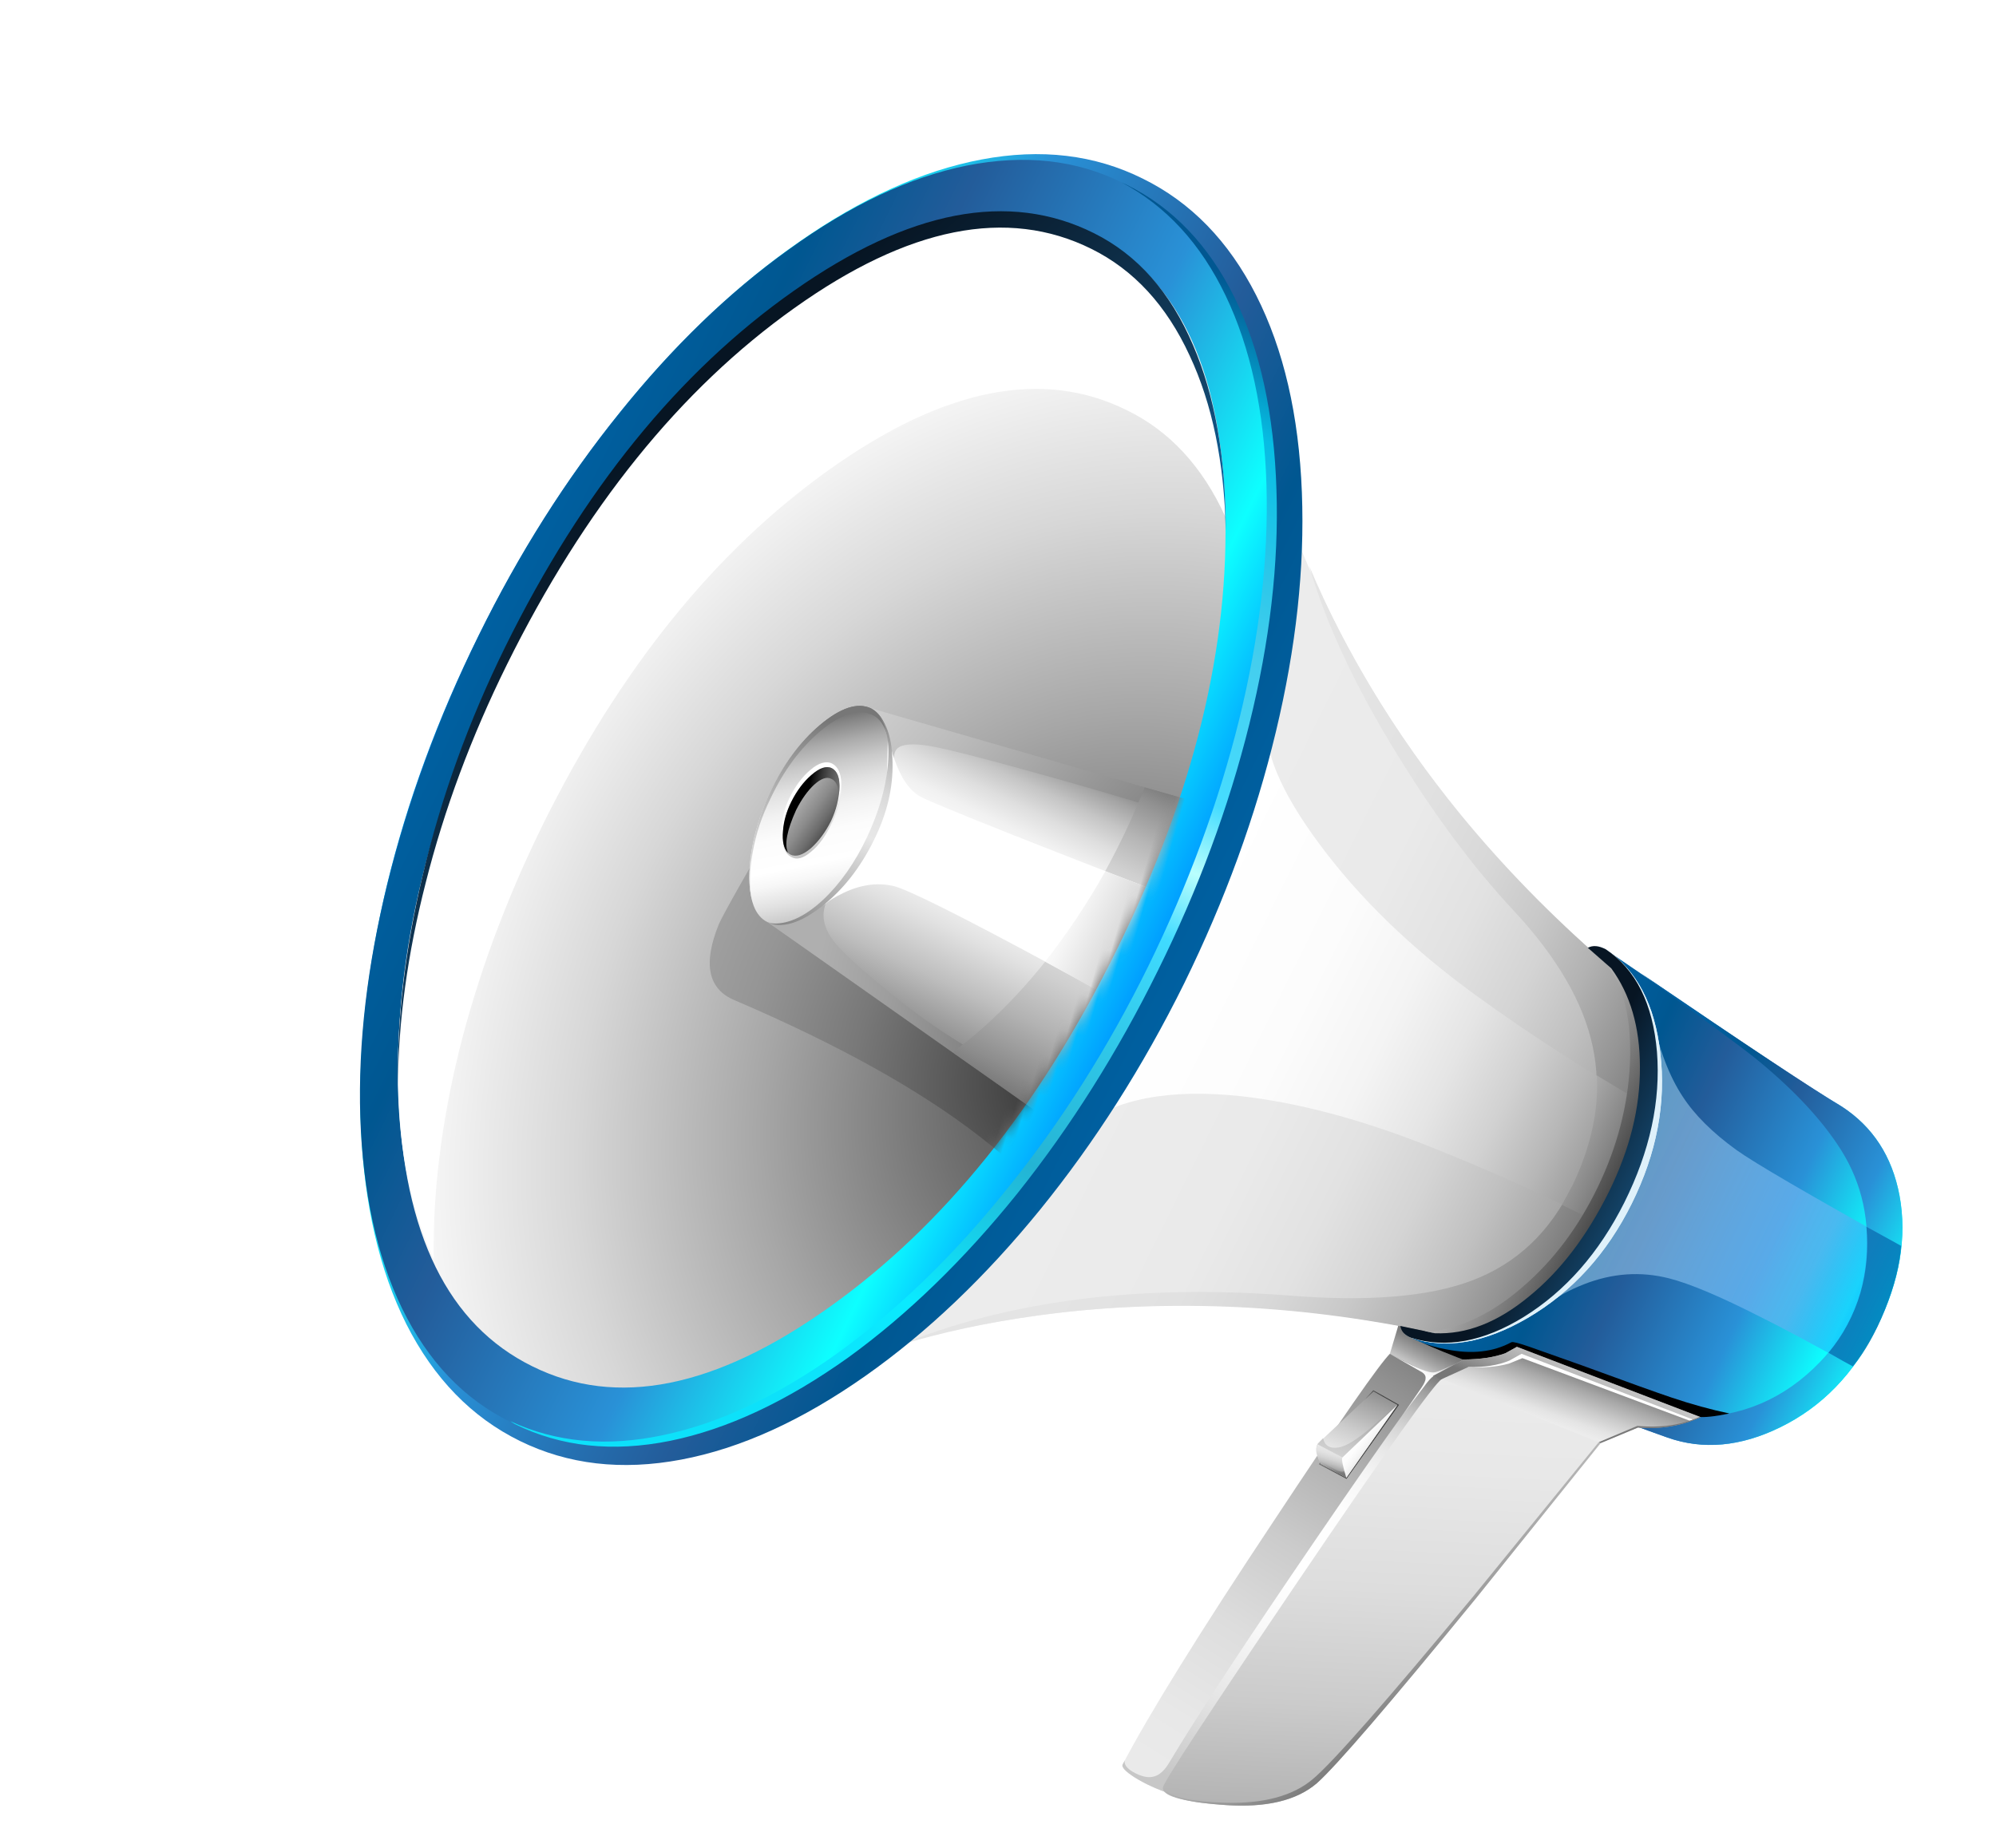 
<svg xmlns="http://www.w3.org/2000/svg" version="1.1" xmlns:xlink="http://www.w3.org/1999/xlink" preserveAspectRatio="none" x="0px" y="0px" width="257px" height="238px" viewBox="0 0 257 238">
<defs>
<linearGradient id="Gradient_1" gradientUnits="userSpaceOnUse" x1="55.075" y1="125.3" x2="71.125" y2="180.4" spreadMethod="pad">
<stop  offset="0%" stop-color="#777777"/>

<stop  offset="10.588%" stop-color="#909090"/>

<stop  offset="27.059%" stop-color="#B1B1B1"/>

<stop  offset="43.922%" stop-color="#CBCBCB"/>

<stop  offset="61.569%" stop-color="#DDDDDD"/>

<stop  offset="80%" stop-color="#E8E8E8"/>

<stop  offset="100%" stop-color="#ECECEC"/>
</linearGradient>

<linearGradient id="Gradient_2" gradientUnits="userSpaceOnUse" x1="57.988" y1="127.175" x2="66.713" y2="174.825" spreadMethod="pad">
<stop  offset="0%" stop-color="#777777"/>

<stop  offset="0.784%" stop-color="#7E7E7E"/>

<stop  offset="4.706%" stop-color="#A1A1A1"/>

<stop  offset="9.02%" stop-color="#BEBEBE"/>

<stop  offset="13.725%" stop-color="#D6D6D6"/>

<stop  offset="19.216%" stop-color="#E8E8E8"/>

<stop  offset="25.49%" stop-color="#F5F5F5"/>

<stop  offset="34.118%" stop-color="#FDFDFD"/>

<stop  offset="51.373%" stop-color="#FFFFFF"/>

<stop  offset="63.137%" stop-color="#F9F9F9"/>

<stop  offset="79.608%" stop-color="#E7E7E7"/>

<stop  offset="98.431%" stop-color="#CACACA"/>

<stop  offset="100%" stop-color="#C7C7C7"/>
</linearGradient>

<linearGradient id="Gradient_3" gradientUnits="userSpaceOnUse" x1="50.775" y1="184.312" x2="64.825" y2="123.887" spreadMethod="pad">
<stop  offset="0%" stop-color="#8C8C8C"/>

<stop  offset="1.961%" stop-color="#909090"/>

<stop  offset="20%" stop-color="#B1B1B1"/>

<stop  offset="38.824%" stop-color="#CBCBCB"/>

<stop  offset="58.039%" stop-color="#DDDDDD"/>

<stop  offset="78.039%" stop-color="#E8E8E8"/>

<stop  offset="100%" stop-color="#ECECEC"/>
</linearGradient>

<linearGradient id="Gradient_4" gradientUnits="userSpaceOnUse" x1="49.925" y1="157.65" x2="77.775" y2="137.15" spreadMethod="pad">
<stop  offset="0%" stop-color="#777777"/>

<stop  offset="10.588%" stop-color="#909090"/>

<stop  offset="27.059%" stop-color="#B1B1B1"/>

<stop  offset="43.922%" stop-color="#CBCBCB"/>

<stop  offset="61.569%" stop-color="#DDDDDD"/>

<stop  offset="80%" stop-color="#E8E8E8"/>

<stop  offset="100%" stop-color="#ECECEC"/>
</linearGradient>

<linearGradient id="Gradient_5" gradientUnits="userSpaceOnUse" x1="60.625" y1="124.112" x2="61.475" y2="127.987" spreadMethod="pad">
<stop  offset="0%" stop-color="#777777"/>

<stop  offset="16.863%" stop-color="#848484"/>

<stop  offset="48.235%" stop-color="#A7A7A7"/>

<stop  offset="90.196%" stop-color="#DEDEDE"/>

<stop  offset="100%" stop-color="#ECECEC"/>
</linearGradient>

<linearGradient id="Gradient_6" gradientUnits="userSpaceOnUse" x1="61.137" y1="124.75" x2="62.462" y2="131.95" spreadMethod="pad">
<stop  offset="0%" stop-color="#777777"/>

<stop  offset="0.784%" stop-color="#7E7E7E"/>

<stop  offset="4.706%" stop-color="#A1A1A1"/>

<stop  offset="9.02%" stop-color="#BEBEBE"/>

<stop  offset="13.725%" stop-color="#D6D6D6"/>

<stop  offset="19.216%" stop-color="#E8E8E8"/>

<stop  offset="25.49%" stop-color="#F5F5F5"/>

<stop  offset="34.118%" stop-color="#FDFDFD"/>

<stop  offset="51.373%" stop-color="#FFFFFF"/>

<stop  offset="63.137%" stop-color="#F9F9F9"/>

<stop  offset="79.608%" stop-color="#E7E7E7"/>

<stop  offset="98.431%" stop-color="#CACACA"/>

<stop  offset="100%" stop-color="#C7C7C7"/>
</linearGradient>

<linearGradient id="Gradient_7" gradientUnits="userSpaceOnUse" x1="64.112" y1="135.062" x2="72.587" y2="134.038" spreadMethod="pad">
<stop  offset="10.196%" stop-color="#3D3D3D"/>

<stop  offset="42.745%" stop-color="#747474"/>

<stop  offset="81.569%" stop-color="#B0B0B0"/>

<stop  offset="100%" stop-color="#C8C8C8"/>
</linearGradient>

<linearGradient id="Gradient_8" gradientUnits="userSpaceOnUse" x1="65.538" y1="128.663" x2="66.862" y2="141.438" spreadMethod="pad">
<stop  offset="0%" stop-color="#777777"/>

<stop  offset="22.745%" stop-color="#A4A4A4"/>

<stop  offset="45.882%" stop-color="#CBCBCB"/>

<stop  offset="67.451%" stop-color="#E8E8E8"/>

<stop  offset="86.275%" stop-color="#F9F9F9"/>

<stop  offset="100%" stop-color="#FFFFFF"/>
</linearGradient>

<linearGradient id="Gradient_9" gradientUnits="userSpaceOnUse" x1="66.013" y1="127.912" x2="66.288" y2="146.987" spreadMethod="pad">
<stop  offset="0%" stop-color="#777777"/>

<stop  offset="22.745%" stop-color="#A4A4A4"/>

<stop  offset="45.882%" stop-color="#CBCBCB"/>

<stop  offset="67.451%" stop-color="#E8E8E8"/>

<stop  offset="86.275%" stop-color="#F9F9F9"/>

<stop  offset="100%" stop-color="#FFFFFF"/>
</linearGradient>

<linearGradient id="Gradient_10" gradientUnits="userSpaceOnUse" x1="67.575" y1="139.4" x2="67.525" y2="135.9" spreadMethod="pad">
<stop  offset="0%" stop-color="#777777"/>

<stop  offset="4.706%" stop-color="#888888"/>

<stop  offset="14.51%" stop-color="#A7A7A7"/>

<stop  offset="25.49%" stop-color="#C0C0C0"/>

<stop  offset="37.647%" stop-color="#D4D4D4"/>

<stop  offset="51.765%" stop-color="#E2E2E2"/>

<stop  offset="69.02%" stop-color="#EAEAEA"/>

<stop  offset="100%" stop-color="#ECECEC"/>
</linearGradient>

<linearGradient id="Gradient_11" gradientUnits="userSpaceOnUse" x1="67.325" y1="139.325" x2="67.675" y2="136.775" spreadMethod="pad">
<stop  offset="0%" stop-color="#777777"/>

<stop  offset="22.745%" stop-color="#A4A4A4"/>

<stop  offset="45.882%" stop-color="#CBCBCB"/>

<stop  offset="67.451%" stop-color="#E8E8E8"/>

<stop  offset="86.275%" stop-color="#F9F9F9"/>

<stop  offset="100%" stop-color="#FFFFFF"/>
</linearGradient>

<linearGradient id="Gradient_12" gradientUnits="userSpaceOnUse" x1="62.4" y1="135.95" x2="66.1" y2="134.45" spreadMethod="pad">
<stop  offset="0%" stop-color="#777777"/>

<stop  offset="9.02%" stop-color="#9B9B9B"/>

<stop  offset="18.431%" stop-color="#BABABA"/>

<stop  offset="28.627%" stop-color="#D3D3D3"/>

<stop  offset="40.392%" stop-color="#E7E7E7"/>

<stop  offset="53.725%" stop-color="#F5F5F5"/>

<stop  offset="70.196%" stop-color="#FDFDFD"/>

<stop  offset="100%" stop-color="#FFFFFF"/>
</linearGradient>

<linearGradient id="Gradient_13" gradientUnits="userSpaceOnUse" x1="44.225" y1="105.225" x2="99.075" y2="95.175" spreadMethod="pad">
<stop  offset="0%" stop-color="#777777"/>

<stop  offset="4.706%" stop-color="#888888"/>

<stop  offset="14.51%" stop-color="#A7A7A7"/>

<stop  offset="25.49%" stop-color="#C0C0C0"/>

<stop  offset="37.647%" stop-color="#D4D4D4"/>

<stop  offset="51.765%" stop-color="#E2E2E2"/>

<stop  offset="69.02%" stop-color="#EAEAEA"/>

<stop  offset="100%" stop-color="#ECECEC"/>
</linearGradient>

<linearGradient id="Gradient_14" gradientUnits="userSpaceOnUse" x1="48.712" y1="105.488" x2="93.287" y2="97.312" spreadMethod="pad">
<stop  offset="0%" stop-color="#777777"/>

<stop  offset="11.765%" stop-color="#959595"/>

<stop  offset="25.49%" stop-color="#B2B2B2"/>

<stop  offset="40%" stop-color="#C8C8C8"/>

<stop  offset="56.078%" stop-color="#D8D8D8"/>

<stop  offset="74.51%" stop-color="#E1E1E1"/>

<stop  offset="100%" stop-color="#E4E4E4"/>
</linearGradient>

<linearGradient id="Gradient_15" gradientUnits="userSpaceOnUse" x1="50.225" y1="99.05" x2="96.675" y2="90.55" spreadMethod="pad">
<stop  offset="0%" stop-color="#9E9E9E"/>

<stop  offset="9.02%" stop-color="#B6B6B6"/>

<stop  offset="21.961%" stop-color="#D1D1D1"/>

<stop  offset="35.686%" stop-color="#E5E5E5"/>

<stop  offset="51.373%" stop-color="#F4F4F4"/>

<stop  offset="70.196%" stop-color="#FCFCFC"/>

<stop  offset="100%" stop-color="#FFFFFF"/>
</linearGradient>

<linearGradient id="Gradient_16" gradientUnits="userSpaceOnUse" x1="47.825" y1="101" x2="80.875" y2="95.5" spreadMethod="pad">
<stop  offset="0%" stop-color="#757575"/>

<stop  offset="5.882%" stop-color="#888888"/>

<stop  offset="18.824%" stop-color="#ADADAD"/>

<stop  offset="32.157%" stop-color="#CBCBCB"/>

<stop  offset="46.275%" stop-color="#E2E2E2"/>

<stop  offset="61.569%" stop-color="#F2F2F2"/>

<stop  offset="78.039%" stop-color="#FCFCFC"/>

<stop  offset="100%" stop-color="#FFFFFF"/>
</linearGradient>

<linearGradient id="Gradient_17" gradientUnits="userSpaceOnUse" x1="173.338" y1="81.588" x2="95.162" y2="95.912" spreadMethod="pad">
<stop  offset="0%" stop-color="#0099FF"/>

<stop  offset="15.686%" stop-color="#0DFFFF"/>

<stop  offset="38.431%" stop-color="#2991D7"/>

<stop  offset="67.843%" stop-color="#235C9A"/>

<stop  offset="84.314%" stop-color="#005791"/>

<stop  offset="100%" stop-color="#0060A1"/>
</linearGradient>

<linearGradient id="Gradient_18" gradientUnits="userSpaceOnUse" x1="33.525" y1="-24.188" x2="-84.025" y2="-45.713" spreadMethod="pad">
<stop  offset="0%" stop-color="#0099FF"/>

<stop  offset="15.686%" stop-color="#0DFFFF"/>

<stop  offset="38.431%" stop-color="#2991D7"/>

<stop  offset="67.843%" stop-color="#235C9A"/>

<stop  offset="84.314%" stop-color="#005791"/>

<stop  offset="100%" stop-color="#0060A1"/>
</linearGradient>

<linearGradient id="Gradient_19" gradientUnits="userSpaceOnUse" x1="23.288" y1="-131.775" x2="-11.088" y2="55.875" spreadMethod="pad">
<stop  offset="0%" stop-color="#015791"/>

<stop  offset="10.98%" stop-color="#07BDE3"/>

<stop  offset="27.843%" stop-color="#44CEEE"/>

<stop  offset="40%" stop-color="#46DCFF"/>

<stop  offset="45.882%" stop-color="#B9FFFE"/>

<stop  offset="51.765%" stop-color="#40DBFF"/>

<stop  offset="61.569%" stop-color="#30C8E9"/>

<stop  offset="73.725%" stop-color="#24B4D4"/>

<stop  offset="88.235%" stop-color="#0AEAFF"/>

<stop  offset="100%" stop-color="#0DE1FA"/>
</linearGradient>

<radialGradient id="Gradient_20" gradientUnits="userSpaceOnUse" cx="0" cy="0" r="71.584" fx="0" fy="0" gradientTransform="matrix( 0.984, -0.18, -0.214, -1.168, 101.2,108.25) " spreadMethod="pad">
<stop  offset="15.686%" stop-color="#666666"/>

<stop  offset="45.49%" stop-color="#A7A7A7"/>

<stop  offset="70.196%" stop-color="#D7D7D7"/>

<stop  offset="89.02%" stop-color="#F4F4F4"/>

<stop  offset="100%" stop-color="#FFFFFF"/>
</radialGradient>

<linearGradient id="Gradient_21" gradientUnits="userSpaceOnUse" x1="164.637" y1="-2.325" x2="99.562" y2="-12.275" spreadMethod="pad">
<stop  offset="0%" stop-color="#0099FF"/>

<stop  offset="15.686%" stop-color="#0DFFFF"/>

<stop  offset="38.431%" stop-color="#2991D7"/>

<stop  offset="67.843%" stop-color="#235C9A"/>

<stop  offset="84.314%" stop-color="#005791"/>

<stop  offset="100%" stop-color="#0060A1"/>
</linearGradient>

<linearGradient id="Gradient_22" gradientUnits="userSpaceOnUse" x1="11.125" y1="111.375" x2="47.475" y2="104.725" spreadMethod="pad">
<stop  offset="0%" stop-color="#0099FF"/>

<stop  offset="15.686%" stop-color="#0DFFFF"/>

<stop  offset="38.431%" stop-color="#2991D7"/>

<stop  offset="67.843%" stop-color="#235C9A"/>

<stop  offset="84.314%" stop-color="#005791"/>

<stop  offset="100%" stop-color="#0060A1"/>
</linearGradient>

<linearGradient id="Gradient_23" gradientUnits="userSpaceOnUse" x1="160.1" y1="-5.3" x2="105" y2="-15.4" spreadMethod="pad">
<stop  offset="0.784%" stop-color="#0099FF" stop-opacity="0.376"/>

<stop  offset="23.137%" stop-color="#66B0F2" stop-opacity="0.627"/>

<stop  offset="100%" stop-color="#D2EFFF" stop-opacity="0.439"/>
</linearGradient>

<linearGradient id="Gradient_24" gradientUnits="userSpaceOnUse" x1="0" y1="0" x2="0" y2="0" spreadMethod="pad">
<stop  offset="0%" stop-color="#005893" stop-opacity="0.549"/>

<stop  offset="15.686%" stop-color="#0DFFFF" stop-opacity="0.467"/>

<stop  offset="38.431%" stop-color="#2991D7" stop-opacity="0.749"/>

<stop  offset="67.843%" stop-color="#235C9A" stop-opacity="0.557"/>

<stop  offset="84.314%" stop-color="#005791" stop-opacity="0.51"/>

<stop  offset="100%" stop-color="#0060A1" stop-opacity="0.627"/>
</linearGradient>

<linearGradient id="Gradient_25" gradientUnits="userSpaceOnUse" x1="45.288" y1="104.987" x2="60.413" y2="102.212" spreadMethod="pad">
<stop  offset="10.196%" stop-color="#3D3D3D"/>

<stop  offset="42.745%" stop-color="#747474"/>

<stop  offset="81.569%" stop-color="#B0B0B0"/>

<stop  offset="100%" stop-color="#C8C8C8"/>
</linearGradient>

<linearGradient id="Gradient_26" gradientUnits="userSpaceOnUse" x1="39.75" y1="104.675" x2="54.25" y2="102.025" spreadMethod="pad">
<stop  offset="0%" stop-color="#0099FF"/>

<stop  offset="44.706%" stop-color="#134164"/>

<stop  offset="100%" stop-color="#071523"/>
</linearGradient>

<linearGradient id="Gradient_27" gradientUnits="userSpaceOnUse" x1="117.362" y1="94.9" x2="166.137" y2="62.8" spreadMethod="pad">
<stop  offset="0%" stop-color="#0099FF"/>

<stop  offset="44.706%" stop-color="#134164"/>

<stop  offset="100%" stop-color="#071523"/>
</linearGradient>

<radialGradient id="Gradient_28" gradientUnits="userSpaceOnUse" cx="0" cy="0" r="39.447" fx="0" fy="0" gradientTransform="matrix( 0.984, -0.18, -0.18, -0.984, 13.55,52.7) " spreadMethod="pad">
<stop  offset="0%" stop-color="#2E2E2E"/>

<stop  offset="18.824%" stop-color="#494949"/>

<stop  offset="55.686%" stop-color="#787878"/>

<stop  offset="83.922%" stop-color="#959595"/>

<stop  offset="100%" stop-color="#A0A0A0"/>
</radialGradient>

<linearGradient id="Gradient_29" gradientUnits="userSpaceOnUse" x1="21.625" y1="20.512" x2="27.175" y2="52.787" spreadMethod="pad">
<stop  offset="0%" stop-color="#777777"/>

<stop  offset="0.784%" stop-color="#7B7B7B"/>

<stop  offset="7.451%" stop-color="#A3A3A3"/>

<stop  offset="14.51%" stop-color="#C5C5C5"/>

<stop  offset="21.569%" stop-color="#DEDEDE"/>

<stop  offset="29.02%" stop-color="#F1F1F1"/>

<stop  offset="36.863%" stop-color="#FBFBFB"/>

<stop  offset="45.49%" stop-color="#FFFFFF"/>

<stop  offset="53.333%" stop-color="#F7F7F7"/>

<stop  offset="65.49%" stop-color="#E1E1E1"/>

<stop  offset="80.784%" stop-color="#BEBEBE"/>

<stop  offset="97.647%" stop-color="#8D8D8D"/>

<stop  offset="100%" stop-color="#868686"/>
</linearGradient>

<linearGradient id="Gradient_30" gradientUnits="userSpaceOnUse" x1="-21.062" y1="45.312" x2="39.863" y2="14.487" spreadMethod="pad">
<stop  offset="0%" stop-color="#000000"/>

<stop  offset="25.882%" stop-color="#3C3C3C"/>

<stop  offset="61.569%" stop-color="#8A8A8A"/>

<stop  offset="87.451%" stop-color="#BBBBBB"/>

<stop  offset="100%" stop-color="#CECECE"/>
</linearGradient>

<linearGradient id="Gradient_31" gradientUnits="userSpaceOnUse" x1="49.938" y1="24.95" x2="40.763" y2="42.85" spreadMethod="pad">
<stop  offset="0%" stop-color="#777777"/>

<stop  offset="3.137%" stop-color="#858585"/>

<stop  offset="12.549%" stop-color="#AAAAAA"/>

<stop  offset="22.353%" stop-color="#C9C9C9"/>

<stop  offset="32.549%" stop-color="#E1E1E1"/>

<stop  offset="43.529%" stop-color="#F2F2F2"/>

<stop  offset="55.294%" stop-color="#FCFCFC"/>

<stop  offset="70.196%" stop-color="#FFFFFF"/>

<stop  offset="77.255%" stop-color="#F7F7F7"/>

<stop  offset="87.843%" stop-color="#E1E1E1"/>

<stop  offset="100%" stop-color="#C1C1C1"/>
</linearGradient>

<linearGradient id="Gradient_32" gradientUnits="userSpaceOnUse" x1="47.075" y1="23.975" x2="40.525" y2="75.825" spreadMethod="pad">
<stop  offset="0%" stop-color="#777777"/>

<stop  offset="3.137%" stop-color="#858585"/>

<stop  offset="12.549%" stop-color="#AAAAAA"/>

<stop  offset="22.353%" stop-color="#C9C9C9"/>

<stop  offset="32.549%" stop-color="#E1E1E1"/>

<stop  offset="43.529%" stop-color="#F2F2F2"/>

<stop  offset="55.294%" stop-color="#FCFCFC"/>

<stop  offset="70.196%" stop-color="#FFFFFF"/>

<stop  offset="77.255%" stop-color="#F7F7F7"/>

<stop  offset="87.843%" stop-color="#E1E1E1"/>

<stop  offset="100%" stop-color="#C1C1C1"/>
</linearGradient>

<linearGradient id="Gradient_33" gradientUnits="userSpaceOnUse" x1="41.425" y1="39.438" x2="50.275" y2="28.463" spreadMethod="pad">
<stop  offset="0%" stop-color="#777777"/>

<stop  offset="4.314%" stop-color="#858585"/>

<stop  offset="18.039%" stop-color="#AAAAAA"/>

<stop  offset="31.765%" stop-color="#C9C9C9"/>

<stop  offset="46.667%" stop-color="#E1E1E1"/>

<stop  offset="61.961%" stop-color="#F2F2F2"/>

<stop  offset="78.824%" stop-color="#FCFCFC"/>

<stop  offset="100%" stop-color="#FFFFFF"/>
</linearGradient>

<linearGradient id="Gradient_34" gradientUnits="userSpaceOnUse" x1="44.263" y1="34.038" x2="52.138" y2="31.163" spreadMethod="pad">
<stop  offset="0%" stop-color="#525252"/>

<stop  offset="10.588%" stop-color="#6D6D6D"/>

<stop  offset="25.882%" stop-color="#8B8B8B"/>

<stop  offset="41.961%" stop-color="#A3A3A3"/>

<stop  offset="58.824%" stop-color="#B4B4B4"/>

<stop  offset="77.255%" stop-color="#BEBEBE"/>

<stop  offset="100%" stop-color="#C1C1C1"/>
</linearGradient>

<linearGradient id="Gradient_35" gradientUnits="userSpaceOnUse" x1="47.087" y1="33.212" x2="41.113" y2="32.488" spreadMethod="pad">
<stop  offset="0%" stop-color="#000000"/>

<stop  offset="5.098%" stop-color="#101010"/>

<stop  offset="18.431%" stop-color="#353535"/>

<stop  offset="32.157%" stop-color="#545454"/>

<stop  offset="46.667%" stop-color="#6C6C6C"/>

<stop  offset="62.353%" stop-color="#7D7D7D"/>

<stop  offset="79.216%" stop-color="#878787"/>

<stop  offset="100%" stop-color="#8A8A8A"/>
</linearGradient>

<linearGradient id="Gradient_36" gradientUnits="userSpaceOnUse" x1="-15.475" y1="47" x2="41.375" y2="51.1" spreadMethod="pad">
<stop  offset="0%" stop-color="#000000"/>

<stop  offset="14.51%" stop-color="#1D1D1D"/>

<stop  offset="56.078%" stop-color="#6B6B6B"/>

<stop  offset="85.49%" stop-color="#9C9C9C"/>

<stop  offset="100%" stop-color="#AFAFAF"/>
</linearGradient>

<linearGradient id="Gradient_37" gradientUnits="userSpaceOnUse" x1="10.188" y1="21.312" x2="16.512" y2="55.888" spreadMethod="pad">
<stop  offset="0%" stop-color="#777777"/>

<stop  offset="6.667%" stop-color="#919191"/>

<stop  offset="17.647%" stop-color="#B6B6B6"/>

<stop  offset="27.451%" stop-color="#D0D0D0"/>

<stop  offset="36.471%" stop-color="#E0E0E0"/>

<stop  offset="43.529%" stop-color="#E6E6E6"/>

<stop  offset="52.549%" stop-color="#E0E0E0"/>

<stop  offset="64.314%" stop-color="#CFCFCF"/>

<stop  offset="78.039%" stop-color="#B3B3B3"/>

<stop  offset="92.941%" stop-color="#8D8D8D"/>

<stop  offset="100%" stop-color="#777777"/>
</linearGradient>

<linearGradient id="Gradient_38" gradientUnits="userSpaceOnUse" x1="7.9" y1="37.7" x2="20.4" y2="35.4" spreadMethod="pad">
<stop  offset="22.353%" stop-color="#C8C8C8"/>

<stop  offset="45.49%" stop-color="#DDDDDD"/>

<stop  offset="79.608%" stop-color="#F6F6F6"/>

<stop  offset="100%" stop-color="#FFFFFF"/>
</linearGradient>

<linearGradient id="Gradient_39" gradientUnits="userSpaceOnUse" x1="40.25" y1="22.05" x2="44.55" y2="45.45" spreadMethod="pad">
<stop  offset="0%" stop-color="#777777"/>

<stop  offset="4.314%" stop-color="#8C8C8C"/>

<stop  offset="12.941%" stop-color="#ADADAD"/>

<stop  offset="21.569%" stop-color="#C6C6C6"/>

<stop  offset="30.588%" stop-color="#D9D9D9"/>

<stop  offset="40%" stop-color="#E3E3E3"/>

<stop  offset="50.196%" stop-color="#E7E7E7"/>

<stop  offset="100%" stop-color="#868686"/>
</linearGradient>

<linearGradient id="Gradient_40" gradientUnits="userSpaceOnUse" x1="46.325" y1="122.45" x2="46.775" y2="128.95" spreadMethod="pad">
<stop  offset="0%" stop-color="#777777"/>

<stop  offset="29.02%" stop-color="#A7A7A7"/>

<stop  offset="56.863%" stop-color="#CCCCCC"/>

<stop  offset="78.824%" stop-color="#E4E4E4"/>

<stop  offset="92.549%" stop-color="#ECECEC"/>
</linearGradient>

<linearGradient id="Gradient_41" gradientUnits="userSpaceOnUse" x1="46.812" y1="127.425" x2="43.987" y2="108.775" spreadMethod="pad">
<stop  offset="0%" stop-color="#777777"/>

<stop  offset="4.706%" stop-color="#888888"/>

<stop  offset="14.51%" stop-color="#A7A7A7"/>

<stop  offset="25.49%" stop-color="#C0C0C0"/>

<stop  offset="37.647%" stop-color="#D4D4D4"/>

<stop  offset="51.765%" stop-color="#E2E2E2"/>

<stop  offset="69.02%" stop-color="#EAEAEA"/>

<stop  offset="100%" stop-color="#ECECEC"/>
</linearGradient>

<linearGradient id="Gradient_42" gradientUnits="userSpaceOnUse" x1="37.938" y1="125.888" x2="43.862" y2="118.212" spreadMethod="pad">
<stop  offset="0%" stop-color="#777777"/>

<stop  offset="4.706%" stop-color="#888888"/>

<stop  offset="14.51%" stop-color="#A7A7A7"/>

<stop  offset="25.49%" stop-color="#C0C0C0"/>

<stop  offset="37.647%" stop-color="#D4D4D4"/>

<stop  offset="51.765%" stop-color="#E2E2E2"/>

<stop  offset="69.02%" stop-color="#EAEAEA"/>

<stop  offset="100%" stop-color="#ECECEC"/>
</linearGradient>

<filter id="Filter_1" x="-20%" y="-20%" width="140%" height="140%" color-interpolation-filters="sRGB">
<feFlood flood-color="#424242" flood-opacity="0.698" in="SourceGraphic" result="result1"/>

<feComposite in2="SourceGraphic" in="result1" operator="in" result="result2"/>

<feGaussianBlur in="result2" stdDeviation="1.333,1.333" result="result3"/>

<feOffset dx="1.414" dy="1.414" in="result3" result="result4"/>

<feComposite in2="result4" in="SourceGraphic" operator="over" result="result5"/>
</filter>

<g id="Duplicate_Items_Folder_Symbol_7_copy_7_0_Layer0_0_MEMBER_0_MEMBER_0_FILL">
<path fill="url(#Gradient_1)" stroke="none" d="
M 54.05 124.5
Q 44.35 125.15 45.2 128.45
L 53.15 147.6
Q 61.65 167.55 64.35 171.65 66.6 175.15 73.3 175.05 75.75 175.05 77.7 174.5 79.6 174 79.5 173.5 77.7 164.9 71.6 145.8 66 128.1 64.85 126.1 63.6 123.9 54.05 124.5 Z"/>
</g>

<g id="Duplicate_Items_Folder_Symbol_7_copy_7_0_Layer0_0_MEMBER_0_MEMBER_1_FILL">
<path fill="url(#Gradient_2)" stroke="none" d="
M 45.2 128.45
L 53.15 147.6
Q 61.65 167.55 64.35 171.65 65.25 173.15 67.5 174.1 70.1 174.95 72.6 175.05
L 73.95 175.05
Q 76.2 174.95 77.95 174.45 79.6 173.95 79.5 173.5
L 79.4 173.05
Q 79.4 173.65 78.3 173.95 76.85 174.3 76.1 173.8 75.35 173.35 75 171.95 72.95 164.25 66.95 146.25 60.85 127.95 60 127.05 59.15 126.1 55.35 125.6 51.55 125.1 48.1 125.5 44.7 126.6 45.2 128.45 Z"/>
</g>

<g id="Duplicate_Items_Folder_Symbol_7_copy_7_0_Layer0_0_MEMBER_0_MEMBER_2_FILL">
<path fill="url(#Gradient_3)" stroke="none" d="
M 49.35 125.5
Q 41.15 125.8 41.95 129.05
L 49.75 147.55
Q 58 166.65 60.1 169.95 62.4 173.45 68.8 174.7 74.85 175.9 74.95 174.6 75 173.6 67.6 151.05 60.1 128.25 59.15 127.2 57.35 125.25 49.35 125.5 Z"/>
</g>

<g id="Duplicate_Items_Folder_Symbol_7_copy_7_0_Layer0_0_MEMBER_0_MEMBER_3_FILL">
<path fill="url(#Gradient_4)" stroke="none" d="
M 41.95 129.05
L 49.75 147.55
Q 58 166.65 60.1 169.95 62.3 173.3 68.35 174.6 73.75 175.8 74.85 174.75 73.45 175.65 68.5 174.4 62.8 172.95 60.6 169.65 58.4 166.4 50.05 147.4
L 42.15 129
Q 41.95 128.15 41.85 128.2 41.75 128.2 41.95 129.05 Z"/>
</g>

<g id="Duplicate_Items_Folder_Symbol_7_copy_7_0_Layer0_0_MEMBER_0_MEMBER_4_FILL">
<path fill="url(#Gradient_5)" stroke="none" d="
M 64.85 122.4
L 56.15 124.35 59.7 127.2 64.9 126.2 64.85 122.4 Z"/>
</g>

<g id="Duplicate_Items_Folder_Symbol_7_copy_7_0_Layer0_0_MEMBER_0_MEMBER_5_FILL">
<path fill="url(#Gradient_6)" stroke="none" d="
M 57.7 124.85
L 59.85 126.95
Q 60.2 127.25 60.5 128
L 62.15 132.3 60.9 128.65
Q 60.65 127.9 60.75 127.6 60.8 127.25 61.25 127.1
L 64.9 126.2
Q 63.3 126.55 62.4 126.7 60.7 127 60.15 126.8 59.8 126.7 58.85 125.85 57.9 125 57.7 124.85 Z"/>
</g>

<g id="Duplicate_Items_Folder_Symbol_7_copy_7_0_Layer0_0_MEMBER_0_MEMBER_6_MEMBER_0_FILL">
<path fill="url(#Gradient_7)" stroke="none" d="
M 62.6 130.9
L 65.65 139.55 68.75 138.9 65.95 131.1 65.5 130.2 62.6 130.9 Z"/>
</g>

<g id="Duplicate_Items_Folder_Symbol_7_copy_7_0_Layer0_0_MEMBER_0_MEMBER_6_MEMBER_1_FILL">
<path fill="url(#Gradient_8)" stroke="none" d="
M 69.4 136.9
L 65.45 130.3 62.75 130.95 65.7 139.45 68.55 138.8
Q 69.7 137.6 69.4 136.9 Z"/>
</g>

<g id="Duplicate_Items_Folder_Symbol_7_copy_7_0_Layer0_0_MEMBER_0_MEMBER_6_MEMBER_2_FILL">
<path fill="url(#Gradient_9)" stroke="none" d="
M 68.15 137.9
Q 69.1 137.8 69.35 137.55 69.5 137.2 69.4 136.9
L 69.05 136.25
Q 68.5 137.3 67.25 136.7 66.3 136.25 64.8 134.05 63.25 131.6 62.75 130.95
L 64.55 136.1
Q 66.5 138.05 68.15 137.9 Z"/>
</g>

<g id="Duplicate_Items_Folder_Symbol_7_copy_7_0_Layer0_0_MEMBER_0_MEMBER_6_MEMBER_3_FILL">
<path fill="url(#Gradient_10)" stroke="none" d="
M 68.55 138.8
Q 69.65 137.7 69.4 137
L 66.55 137.6 65.7 139.45 68.55 138.8 Z"/>
</g>

<g id="Duplicate_Items_Folder_Symbol_7_copy_7_0_Layer0_0_MEMBER_0_MEMBER_6_MEMBER_4_FILL">
<path fill="url(#Gradient_11)" stroke="none" d="
M 69.05 138.2
Q 68.65 138.6 67.65 138.8 67.05 138.95 66.75 139 66.2 139.05 66 138.8
L 65.7 139.45 68.55 138.8
Q 68.85 138.55 69.05 138.2 Z"/>
</g>

<g id="Duplicate_Items_Folder_Symbol_7_copy_7_0_Layer0_0_MEMBER_0_MEMBER_6_MEMBER_5_FILL">
<path fill="url(#Gradient_12)" stroke="none" d="
M 66.65 137.6
L 62.75 130.95 65.7 139.45
Q 66.7 137.9 66.65 137.6 Z"/>
</g>

<g id="Duplicate_Items_Folder_Symbol_7_copy_7_0_Layer0_0_MEMBER_1_MEMBER_0_FILL">
<path fill="url(#Gradient_13)" stroke="none" d="
M 103.35 38.15
Q 99.4 47.6 88.25 58.95 65.95 81.65 30.15 91.05 27.6 91.75 30.7 107.7 33.8 123.7 36.5 123.45 73.15 119.7 101.9 133 116.25 139.6 123.3 147
L 103.35 38.15 Z"/>
</g>

<g id="Duplicate_Items_Folder_Symbol_7_copy_7_0_Layer0_0_MEMBER_1_MEMBER_1_FILL">
<path fill="url(#Gradient_14)" stroke="none" d="
M 53.7 90.7
Q 56.9 84.65 65.2 79.65 72.8 75.05 80.65 67.85 89.7 59.6 94.55 51.85 85.65 62.95 73.05 71.75 56.2 83.45 34.45 89.85
L 45.05 122.8
Q 67.45 121.75 87 127.45 101.3 131.6 112.85 138.95 98.7 127.9 76.45 123.35 64.6 121 58.95 116.8 53.1 112.45 51.8 104.7 50.5 96.7 53.7 90.7 Z"/>
</g>

<g id="Duplicate_Items_Folder_Symbol_7_copy_7_0_Layer0_0_MEMBER_1_MEMBER_2_FILL">
<path fill="url(#Gradient_15)" stroke="none" d="
M 94.4 67.8
Q 93.8 72.5 85.85 78.6 77.8 84.8 66.65 88.9 56.45 92.65 42.95 96
L 45.7 108.15
Q 56.35 105.95 67.75 104.85 78.1 103.9 86.35 105.25 97.3 107.1 101.45 112.85
L 94.4 67.8 Z"/>
</g>

<g id="Duplicate_Items_Folder_Symbol_7_copy_7_0_Layer0_0_MEMBER_1_MEMBER_3_FILL">
<path fill="url(#Gradient_16)" stroke="none" d="
M 52.5 93.4
L 42.95 96 45.7 108.15 52.3 106.95 51.8 104.7
Q 50.75 98.4 52.5 93.4 Z"/>
</g>

<g id="Duplicate_Items_Folder_Symbol_7_copy_7_0_Layer0_0_MEMBER_1_MEMBER_4_FILL">
<path fill="url(#Gradient_17)" stroke="none" d="
M 173.35 81.6
Q 170.8 67.75 165.65 55.65 160.45 43.5 153.25 34.65 145.85 25.5 137.65 21.4 129.45 17.3 121.45 18.8 113.45 20.25 107.2 27 100.95 33.75 97.3 44.9 93.75 55.75 93.2 68.9 92.65 82.05 95.15 95.9 97.7 109.75 102.9 121.9 108.1 134 115.25 142.85 122.65 152 130.85 156.1 139.05 160.2 147.05 158.75 155.05 157.3 161.3 150.55 167.5 143.8 171.2 132.6 174.75 121.8 175.35 108.6 175.9 95.4 173.35 81.6 Z"/>
</g>

<g id="Duplicate_Items_Folder_Symbol_7_copy_7_0_Layer0_0_MEMBER_1_MEMBER_5_FILL">
<path fill="url(#Gradient_18)" stroke="none" d="
M -5.55 -142.95
Q -17.45 -145.15 -29.9 -138.8 -42.3 -132.4 -53.45 -118.25 -64.4 -104.5 -72.25 -85.8 -80.2 -67.1 -84.05 -45.75 -87.9 -24.45 -87.2 -4.05 -86.5 16.3 -81.2 32.95 -75.7 50.1 -66.45 60.45 -57.1 70.85 -45.05 73.05 -33.05 75.25 -20.6 68.85 -8.2 62.5 2.95 48.35 13.8 34.6 21.65 15.9 29.6 -2.8 33.55 -24.2 37.4 -45.55 36.7 -65.85 35.9 -86.2 30.65 -102.85 25.2 -120.1 15.85 -130.45 6.5 -140.75 -5.55 -142.95 Z"/>
</g>

<g id="Duplicate_Items_Folder_Symbol_7_copy_7_0_Layer0_0_MEMBER_1_MEMBER_6_FILL">
<path fill="url(#Gradient_19)" stroke="none" d="
M 31.5 -102.7
Q 26 -119.95 16.7 -130.3 7.35 -140.6 -4.65 -142.8
L -5.55 -142.95
Q 6.2 -140.45 15.3 -130.15 24.4 -119.85 29.75 -103.05 35.05 -86.35 35.8 -66 36.5 -45.75 32.65 -24.35 28.75 -2.95 20.8 15.75 12.95 34.45 2.1 48.2 -8.9 62.05 -21.1 68.45 -33.2 74.85 -45.05 72.95
L -44.2 73.2
Q -32.15 75.4 -19.75 69 -7.4 62.6 3.85 48.5 14.65 34.75 22.55 16.05 30.4 -2.75 34.3 -24.05 38.25 -45.4 37.55 -65.7 36.85 -86.05 31.5 -102.7 Z"/>
</g>

<g id="Duplicate_Items_Folder_Symbol_7_copy_7_0_Layer0_0_MEMBER_1_MEMBER_7_FILL">
<path fill="url(#Gradient_20)" stroke="none" d="
M 168.45 128.4
Q 174.95 108.2 170.2 82.15 165.45 56.15 152.2 39.6 138.9 23 124.9 25.55 110.9 28.1 104.4 48.3 97.85 68.55 102.65 94.55 107.4 120.6 120.65 137.15 133.9 153.75 147.9 151.15 161.9 148.6 168.45 128.4 Z"/>
</g>

<g id="Duplicate_Items_Folder_Symbol_7_copy_7_0_Layer0_0_MEMBER_1_MEMBER_8_FILL">
<path fill="#FFFFFF" stroke="none" d="
M 170.95 118.05
Q 173.7 101.2 170.2 82.15 165.45 56.15 152.2 39.6 138.9 23 124.9 25.55 117.85 26.85 112.35 33.25 107.05 39.4 104.05 49.4 109.5 43 116.6 41.75 130.6 39.15 143.85 55.75 157.15 72.35 161.9 98.35 164.15 110.8 163.75 122.6 163.3 134.05 160.45 143.45 168.2 134.4 170.95 118.05 Z"/>
</g>

<g id="Duplicate_Items_Folder_Symbol_7_copy_7_0_Layer0_0_MEMBER_1_MEMBER_9_FILL">
<path fill="url(#Gradient_21)" stroke="none" d="
M 101.9 -46.75
Q 110.1 -41.7 113.3 -31.8 116.45 -22.05 114.2 -9.5 112.05 2.45 104.75 11.35 97.45 20.15 88.95 21 89.95 21.3 107.35 22.95 125.55 24.7 132.5 25.1 141.45 25.65 149.25 18.65 157.5 11.25 159.7 -0.85 161.9 -12.95 157.4 -22 153.15 -30.5 144.65 -33.1 136.05 -35.35 101.9 -46.75 Z"/>
</g>

<g id="Duplicate_Items_Folder_Symbol_7_copy_7_0_Layer0_0_MEMBER_1_MEMBER_10_FILL">
<path fill="url(#Gradient_22)" stroke="none" d="
M 27.85 89.65
Q 22.45 91.3 19.75 96.7 16.9 102.45 18.3 110.15 19.7 117.85 24.95 122.55 29.9 127 35.6 126.65 40.85 126.35 57.45 124.75 52.65 125.05 47.7 125.15 38.45 125.35 33.95 124.05 26.5 121.95 22.85 115.05 19.95 109.6 21.3 103.45 22.55 97.35 27.2 93.45 31.2 90.05 37.8 87.25 39.45 86.55 51.05 82.25 32.55 88.4 27.85 89.65 Z"/>
</g>

<g id="Duplicate_Items_Folder_Symbol_7_copy_7_0_Layer0_0_MEMBER_1_MEMBER_11_FILL">
<path fill="url(#Gradient_23)" stroke="none" d="
M 120 -27.65
Q 115.5 -31.5 111.65 -38.9
L 113.25 -35.1
Q 114.9 -30.25 115.6 -24.75 117.65 -7.2 108.5 9.85 110 7.65 113 5.35 118.8 0.9 125.8 0.7 130.85 0.55 141.35 2.6 146.55 3.55 157.7 6.15 159.05 2.3 159.7 -0.85 160.95 -8 159.85 -14.35 135.5 -20.05 130.5 -21.85 123.9 -24.25 120 -27.65 Z"/>
</g>

<g id="Duplicate_Items_Folder_Symbol_7_copy_7_0_Layer0_0_MEMBER_1_MEMBER_12_FILL">
<path fill="url(#Gradient_24)" stroke="none" d="
M 18 108.15
Q 18.4 112 19.55 114.6 20.3 114.45 22.3 113.95 20.9 110.8 20.85 107.25 20.85 103.85 22.1 100.65
L 18.2 101.55
Q 17.6 104.3 18 108.15 Z"/>
</g>

<g id="Duplicate_Items_Folder_Symbol_7_copy_7_0_Layer0_0_MEMBER_1_MEMBER_13_FILL">
<path fill="#DFF1FA" stroke="none" d="
M 55.1 80.9
Q 49.75 82.65 46.95 89.45 44 96.5 45.55 104.9 47.1 113.25 52.5 118.9 57.75 124.35 63.3 124.05 63.7 124 64 123.85 64.2 123.7 64.2 123.6
L 61.75 123.3
Q 57.05 121.8 53.2 116.8 49.1 111.5 47.85 104.45 46.55 97.45 48.55 91.15 50.4 85.3 54.3 82.2 54.65 81.95 56.3 81.05 56.15 80.7 55.1 80.9 Z"/>
</g>

<g id="Duplicate_Items_Folder_Symbol_7_copy_7_0_Layer0_0_MEMBER_1_MEMBER_14_FILL">
<path fill="#DFF1FA" stroke="none" d="
M 55.1 80.9
Q 49.75 82.65 46.95 89.45 44 96.5 45.55 104.9 47.1 113.25 52.5 118.9 57.75 124.35 63.3 124.05 63.7 124 64 123.85 64.2 123.7 64.2 123.6
L 61.75 123.3
Q 57.05 121.8 53.2 116.8 49.1 111.5 47.85 104.45 46.55 97.45 48.55 91.15 50.4 85.3 54.3 82.2 54.65 81.95 56.3 81.05 56.15 80.7 55.1 80.9 Z"/>
</g>

<g id="Duplicate_Items_Folder_Symbol_7_copy_7_0_Layer0_0_MEMBER_1_MEMBER_15_FILL">
<path fill="url(#Gradient_25)" stroke="none" d="
M 51.05 83.9
Q 48 87.3 46.85 92.8 45.65 98.55 46.85 104.9 48.05 111.3 51.35 116.15 54.55 120.85 58.7 122.8
L 61.6 122.95
Q 57.1 121.05 53.8 115.95 50.45 110.85 49.3 104.2 48.15 97.55 49.6 91.35 51.1 85.05 54.55 82.35
L 51.05 83.9 Z"/>
</g>

<g id="Duplicate_Items_Folder_Symbol_7_copy_7_0_Layer0_0_MEMBER_1_MEMBER_16_FILL">
<path fill="url(#Gradient_26)" stroke="none" d="
M 55.1 80.9
Q 49.9 82.6 47.3 89.45 44.7 96.45 46.3 105 47.9 113.4 52.9 118.9 57.75 124.2 63.3 124.05 64.3 123.95 64.65 123.2
L 61.1 122.95
Q 56.45 121.85 52.95 116.75 49.45 111.75 48.1 104.4 46.8 97.3 48.55 91.35 50.2 85.6 54.05 82.6
L 56.9 81.25
Q 56.3 80.65 55.1 80.9 Z"/>
</g>

<g id="Duplicate_Items_Folder_Symbol_7_copy_7_0_Layer0_0_MEMBER_1_MEMBER_17_FILL">
<path fill="url(#Gradient_27)" stroke="none" d="
M 168.75 127.5
Q 171.65 117.9 172.15 106.45 172.7 94.3 170.45 81.95 165.7 55.95 152.25 39.35 138.85 22.8 124.7 25.45 117.45 26.8 111.95 33.6 106.65 40.1 103.65 50.7 106.7 40.8 112 34.7 117.45 28.35 124.5 27.05 138.5 24.45 151.75 41.05 165 57.6 169.8 83.65 172 95.65 171.65 107.1 171.35 118.2 168.75 127.5 Z"/>
</g>

<g id="Mask_flash0_ai_Layer_1__Clip_Group__0_2_MASK_0_FILL">
<path fill="#FFFFFF" stroke="none" d="
M 62.6 29.2
Q 60.35 16.95 51.9 9.05 44.4 2.05 34.55 0.4 25.05 -1.2 18.3 2.95 11.15 7.35 11 16.3 10.9 27.3 12.95 38.3 15.2 50.75 19.7 61.35 20.9 64.5 21.7 65.65 25.75 71.75 33.65 71.65 41.1 71.5 48.55 65.95 56.4 60.15 60.3 51.05 64.7 40.75 62.6 29.2 Z"/>
</g>

<g id="flash0_ai_Layer_1__Clip_Group__0_Layer2_0_FILL">
<path fill="url(#Gradient_28)" stroke="none" d="
M 52.35 46.75
Q 52.15 45.2 48.9 32.4 47.3 26.05 27.25 27 17.25 27.5 7.55 29.25
L 13.85 64
Q 15.8 62.3 21.15 60.15 31.85 55.85 48.7 53.7 53.05 53.2 52.35 46.75 Z"/>
</g>

<g id="flash0_ai_Layer_1__Clip_Group__0_Layer2_1_FILL">
<path fill="url(#Gradient_29)" stroke="none" d="
M 40.65 25.95
Q 41.5 22.3 43.55 21.55
L 0.1 21.9 6.7 59.2 47.65 45.2
Q 45.3 45.15 43.3 41.85 41.4 38.7 40.6 34.1 39.85 29.55 40.65 25.95 Z"/>
</g>

<g id="flash0_ai_Layer_1__Clip_Group__0_Layer2_2_FILL">
<path fill="url(#Gradient_30)" stroke="none" d="
M 40.5 26.8
Q 41.25 22.35 43.55 21.55
L 0 21.7 0.4 23.8
Q 7.5 23.3 21.3 23.25 34.15 23.25 36.95 23.6 39.35 23.9 39.85 24.7 40.35 25.5 39.2 27.05 38.8 27.5 39.55 27.5 40.2 27.45 40.5 26.8 Z"/>
</g>

<g id="flash0_ai_Layer_1__Clip_Group__0_Layer2_3_FILL">
<path fill="url(#Gradient_31)" stroke="none" d="
M 51 32.45
Q 50.25 27.9 48.05 24.6 45.75 21.2 43.55 21.55 41.4 21.95 40.4 25.9 39.45 29.75 40.2 34.3 40.95 38.85 43.2 42.15 45.45 45.55 47.65 45.2 49.8 44.85 50.8 40.85 51.75 37 51 32.45 Z"/>
</g>

<g id="flash0_ai_Layer_1__Clip_Group__0_Layer2_4_FILL">
<path fill="url(#Gradient_32)" stroke="none" d="
M 41.15 23.8
Q 42.1 22.3 43.25 22.15 45.55 21.8 47.85 25.2 50.05 28.5 50.8 33.05 51.35 36.05 51.05 38.8 50.8 41.6 49.75 43.55 50.85 41.75 51.2 38.75 51.55 35.65 51 32.45 50.25 27.9 48.05 24.6 45.75 21.2 43.55 21.55 42.1 21.85 41.15 23.8 Z"/>
</g>

<g id="flash0_ai_Layer_1__Clip_Group__0_Layer2_5_FILL">
<path fill="url(#Gradient_33)" stroke="none" d="
M 48.65 32.9
Q 48.35 31 47.45 29.55 46.5 28.05 45.55 28.2 44.65 28.4 44.2 30.1 43.8 31.75 44.15 33.65 44.5 35.9 45.4 37.15 46.25 38.45 47.2 38.2 48.2 38 48.6 36.4 49 34.85 48.65 32.9 Z"/>
</g>

<g id="flash0_ai_Layer_1__Clip_Group__0_Layer2_6_FILL">
<path fill="#FFFFFF" stroke="none" d="
M 49 32.6
Q 48.65 30.6 47.75 29.25 46.8 27.8 45.75 28 44.75 28.25 44.35 29.75 43.95 31.3 44.3 33.4 44.7 35.35 45.55 36.7 46.45 38.15 47.3 37.95 48.25 37.8 48.75 36.15 49.3 34.45 49 32.6 Z"/>
</g>

<g id="flash0_ai_Layer_1__Clip_Group__0_Layer2_7_FILL">
<path fill="url(#Gradient_34)" stroke="none" d="
M 48.7 32.85
Q 48.35 31 47.5 29.7 46.6 28.3 45.7 28.45 44.8 28.6 44.4 30.2 44 31.75 44.3 33.6 44.65 35.45 45.5 36.8 46.4 38.15 47.3 38 48.2 37.85 48.6 36.25 49 34.7 48.7 32.85 Z"/>
</g>

<g id="flash0_ai_Layer_1__Clip_Group__0_Layer2_8_FILL">
<path fill="url(#Gradient_35)" stroke="none" d="
M 47.5 29.7
Q 46.6 28.3 45.7 28.45 44.55 28.7 44.25 30.95 44.65 29.6 45.45 29.5 46.2 29.35 46.95 30.55 47.65 31.7 48 33.5 48.5 36.85 47.6 37.9 48.4 37.45 48.7 35.9 49 34.45 48.7 32.85 48.35 31 47.5 29.7 Z"/>
</g>

<g id="flash0_ai_Layer_1__Clip_Group__0_Layer2_9_FILL">
<path fill="url(#Gradient_36)" stroke="none" d="
M 47.65 45.2
Q 44.365 45.1 42.15 40.35 43.38 43.166 40.8 45.15 39.15 46.45 32.8 49.1 26.35 51.8 18.7 53.2 9.75 54.85 5.75 53.25
L 6.9 59.45 47.65 45.2 Z"/>
</g>

<g id="flash0_ai_Layer_1__Clip_Group__0_Layer2_10_FILL">
<path fill="url(#Gradient_37)" stroke="none" d="
M 17.95 36.95
Q 15.55 29.6 14.75 21.65
L 0.1 21.7 7 59.45 26.05 52.7
Q 21 46.1 17.95 36.95 Z"/>
</g>

<g id="flash0_ai_Layer_1__Clip_Group__0_Layer2_11_FILL">
<path fill="#FFFFFF" stroke="none" d="
M 41.1 40.25
Q 42.2 41.2 42.75 42.1 39.1 35.6 39.8 28.9
L 41.2 23.5
Q 40.7 24.65 39.85 25.85 38.15 28.3 36.35 28.75 34.1 29.3 0.95 32.3
L 3.3 45.1
Q 10.75 43.3 18.65 41.55 34.4 38.05 36.5 38.2 38.95 38.35 41.1 40.25 Z"/>
</g>

<g id="flash0_ai_Layer_1__Clip_Group__0_Layer2_12_FILL">
<path fill="url(#Gradient_38)" stroke="none" d="
M 2.05 32.2
L 4.35 44.85 19.6 41.35
Q 17.55 36.35 16.25 30.9
L 2.05 32.2 Z"/>
</g>

<g id="flash0_ai_Layer_1__Clip_Group__0_Layer2_13_FILL">
<path fill="url(#Gradient_39)" stroke="none" d="
M 47.4 45.25
Q 44.9 44.8 42.9 41.5 41.05 38.4 40.35 34.15 39.7 30.05 40.3 26.75 40.95 23.15 42.8 21.85 40.95 22.9 39.95 26.2 38.8 29.9 39.6 34.25 40.45 38.95 42.9 42.25 45.2 45.35 47.4 45.25 Z"/>
</g>

<g id="Duplicate_Items_Folder_Symbol_7_copy_7_0_Layer0_0_MEMBER_2_MEMBER_0_FILL">
<path fill="#000000" stroke="none" d="
M 54.25 126.6
Q 54.95 126.7 55.55 125.8 56.2 124.85 56.8 124.8 59.929 124.546 62.2 124.2 60.999 124.349 59.55 124.2 55.65 123.9 53.4 121.7 53.2 121.55 51.5 121.65 51.4 121.65 45.95 122 38.55 122.55 36.3 122.65 33.15 122.8 30.25 122.6 32.25 123.65 33.25 123.8
L 54.25 126.6 Z"/>
</g>

<g id="Duplicate_Items_Folder_Symbol_7_copy_7_0_Layer0_0_MEMBER_2_MEMBER_1_FILL">
<path fill="url(#Gradient_40)" stroke="none" d="
M 41.95 129.05
L 60.05 127.1 57.55 124.7
Q 55.15 124 53.7 122.95
L 52.75 122 32.95 123.75
Q 35.3 125.8 38.75 126.5
L 41.95 129.05 Z"/>
</g>

<g id="Duplicate_Items_Folder_Symbol_7_copy_7_0_Layer0_0_MEMBER_2_MEMBER_2_FILL">
<path fill="#FFFFFF" stroke="none" d="
M 60 127.1
L 57.6 125
Q 55.2 124.3 53.75 123.2
L 52.8 122.25 33.3 124 33.9 124.4 51.9 122.95 53.05 123.85
Q 54.7 124.85 57.05 125.35
L 59.3 127.2 60 127.1 Z"/>
</g>

<g id="Duplicate_Items_Folder_Symbol_7_copy_7_0_Layer0_0_MEMBER_2_MEMBER_3_FILL">
<path fill="url(#Gradient_41)" stroke="none" d="
M 53.7 122.95
L 52.75 122 32.95 123.75 33.55 124.2 52.1 122.55 53.1 123.55
Q 54.55 124.7 56.9 125.3
L 59.25 127.3 60.1 127.15 57.55 124.7
Q 55.15 124 53.7 122.95 Z"/>
</g>

<g id="Duplicate_Items_Folder_Symbol_7_copy_7_0_Layer0_0_MEMBER_2_MEMBER_4_FILL">
<path fill="url(#Gradient_42)" stroke="none" d="
M 41.95 129.05
L 42.15 129 38.85 126.35
Q 35.35 125.7 33.05 123.75
L 32.95 123.75
Q 35.3 125.8 38.75 126.5
L 41.95 129.05 Z"/>
</g>
</defs>

<g transform="matrix( 0.9, 0, 0, 0.9, 138.1,125.8) ">
<g transform="matrix( 0.9, 0, 0, 0.9, 9.75,-2.2) ">
<g filter="url(#Filter_1)" transform="matrix( 1.235, 0, 0, 1.235, -181.3,-152.85) ">
<g transform="matrix( 0.81, 0, 0, 0.81, 148.8,125.8) ">
<g transform="matrix( 0.962, 0.274, -0.274, 0.962, 0.05,0) ">
<g transform="matrix( 1, 0, 0, 1, -0.05,0) ">
<g transform="matrix( -1.572, 0, 0, 1.572, 151.95,-152.2) ">
<use xlink:href="#Duplicate_Items_Folder_Symbol_7_copy_7_0_Layer0_0_MEMBER_0_MEMBER_0_FILL"/>
</g>

<g transform="matrix( -1.572, 0, 0, 1.572, 151.95,-152.2) ">
<use xlink:href="#Duplicate_Items_Folder_Symbol_7_copy_7_0_Layer0_0_MEMBER_0_MEMBER_1_FILL"/>
</g>

<g transform="matrix( -1.572, 0, 0, 1.572, 151.95,-152.2) ">
<use xlink:href="#Duplicate_Items_Folder_Symbol_7_copy_7_0_Layer0_0_MEMBER_0_MEMBER_2_FILL"/>
</g>

<g transform="matrix( -1.572, 0, 0, 1.572, 151.95,-152.2) ">
<use xlink:href="#Duplicate_Items_Folder_Symbol_7_copy_7_0_Layer0_0_MEMBER_0_MEMBER_3_FILL"/>
</g>

<g transform="matrix( -1.572, 0, 0, 1.572, 151.95,-152.2) ">
<use xlink:href="#Duplicate_Items_Folder_Symbol_7_copy_7_0_Layer0_0_MEMBER_0_MEMBER_4_FILL"/>
</g>

<g transform="matrix( -1.572, 0, 0, 1.572, 151.95,-152.2) ">
<use xlink:href="#Duplicate_Items_Folder_Symbol_7_copy_7_0_Layer0_0_MEMBER_0_MEMBER_5_FILL"/>
</g>

<g transform="matrix( -1.572, 0, 0, 1.572, 151.95,-152.2) ">
<use xlink:href="#Duplicate_Items_Folder_Symbol_7_copy_7_0_Layer0_0_MEMBER_0_MEMBER_6_MEMBER_0_FILL"/>
</g>

<g transform="matrix( -1.572, 0, 0, 1.572, 151.95,-152.2) ">
<use xlink:href="#Duplicate_Items_Folder_Symbol_7_copy_7_0_Layer0_0_MEMBER_0_MEMBER_6_MEMBER_1_FILL"/>
</g>

<g transform="matrix( -1.572, 0, 0, 1.572, 151.95,-152.2) ">
<use xlink:href="#Duplicate_Items_Folder_Symbol_7_copy_7_0_Layer0_0_MEMBER_0_MEMBER_6_MEMBER_2_FILL"/>
</g>

<g transform="matrix( -1.572, 0, 0, 1.572, 151.95,-152.2) ">
<use xlink:href="#Duplicate_Items_Folder_Symbol_7_copy_7_0_Layer0_0_MEMBER_0_MEMBER_6_MEMBER_3_FILL"/>
</g>

<g transform="matrix( -1.572, 0, 0, 1.572, 151.95,-152.2) ">
<use xlink:href="#Duplicate_Items_Folder_Symbol_7_copy_7_0_Layer0_0_MEMBER_0_MEMBER_6_MEMBER_4_FILL"/>
</g>

<g transform="matrix( -1.572, 0, 0, 1.572, 151.95,-152.2) ">
<use xlink:href="#Duplicate_Items_Folder_Symbol_7_copy_7_0_Layer0_0_MEMBER_0_MEMBER_6_MEMBER_5_FILL"/>
</g>

<g transform="matrix( -1.572, 0, 0, 1.572, 151.95,-152.2) ">
<use xlink:href="#Duplicate_Items_Folder_Symbol_7_copy_7_0_Layer0_0_MEMBER_1_MEMBER_0_FILL"/>
</g>

<g transform="matrix( -1.572, 0, 0, 1.572, 151.95,-152.2) ">
<use xlink:href="#Duplicate_Items_Folder_Symbol_7_copy_7_0_Layer0_0_MEMBER_1_MEMBER_1_FILL"/>
</g>

<g transform="matrix( -1.572, 0, 0, 1.572, 151.95,-152.2) ">
<use xlink:href="#Duplicate_Items_Folder_Symbol_7_copy_7_0_Layer0_0_MEMBER_1_MEMBER_2_FILL"/>
</g>

<g transform="matrix( -1.572, 0, 0, 1.572, 151.95,-152.2) ">
<use xlink:href="#Duplicate_Items_Folder_Symbol_7_copy_7_0_Layer0_0_MEMBER_1_MEMBER_3_FILL"/>
</g>

<g transform="matrix( -1.572, 0, 0, 1.572, 151.95,-152.2) ">
<use xlink:href="#Duplicate_Items_Folder_Symbol_7_copy_7_0_Layer0_0_MEMBER_1_MEMBER_4_FILL"/>
</g>

<g transform="matrix( 1, 0, 0, 1, -36.5,21.8) ">
<use xlink:href="#Duplicate_Items_Folder_Symbol_7_copy_7_0_Layer0_0_MEMBER_1_MEMBER_5_FILL"/>
</g>

<g transform="matrix( 1, 0, 0, 1, -36.5,21.8) ">
<use xlink:href="#Duplicate_Items_Folder_Symbol_7_copy_7_0_Layer0_0_MEMBER_1_MEMBER_6_FILL"/>
</g>

<g transform="matrix( -1.572, 0, 0, 1.572, 151.95,-152.2) ">
<use xlink:href="#Duplicate_Items_Folder_Symbol_7_copy_7_0_Layer0_0_MEMBER_1_MEMBER_7_FILL"/>
</g>

<g transform="matrix( -1.572, 0, 0, 1.572, 151.95,-152.2) ">
<use xlink:href="#Duplicate_Items_Folder_Symbol_7_copy_7_0_Layer0_0_MEMBER_1_MEMBER_8_FILL"/>
</g>

<g transform="matrix( 1, 0, 0, 1, -36.5,21.8) ">
<use xlink:href="#Duplicate_Items_Folder_Symbol_7_copy_7_0_Layer0_0_MEMBER_1_MEMBER_9_FILL"/>
</g>

<g transform="matrix( -1.572, 0, 0, 1.572, 151.95,-152.2) ">
<use xlink:href="#Duplicate_Items_Folder_Symbol_7_copy_7_0_Layer0_0_MEMBER_1_MEMBER_10_FILL"/>
</g>

<g transform="matrix( 1, 0, 0, 1, -36.5,21.8) ">
<use xlink:href="#Duplicate_Items_Folder_Symbol_7_copy_7_0_Layer0_0_MEMBER_1_MEMBER_11_FILL"/>
</g>

<g transform="matrix( -1.572, 0, 0, 1.572, 151.95,-152.2) ">
<use xlink:href="#Duplicate_Items_Folder_Symbol_7_copy_7_0_Layer0_0_MEMBER_1_MEMBER_12_FILL"/>
</g>

<g transform="matrix( -1.572, 0, 0, 1.572, 151.95,-152.2) ">
<use xlink:href="#Duplicate_Items_Folder_Symbol_7_copy_7_0_Layer0_0_MEMBER_1_MEMBER_13_FILL"/>
</g>

<g transform="matrix( -1.572, 0, 0, 1.572, 151.95,-152.2) ">
<use xlink:href="#Duplicate_Items_Folder_Symbol_7_copy_7_0_Layer0_0_MEMBER_1_MEMBER_14_FILL"/>
</g>

<g transform="matrix( -1.572, 0, 0, 1.572, 151.95,-152.2) ">
<use xlink:href="#Duplicate_Items_Folder_Symbol_7_copy_7_0_Layer0_0_MEMBER_1_MEMBER_15_FILL"/>
</g>

<g transform="matrix( -1.572, 0, 0, 1.572, 151.95,-152.2) ">
<use xlink:href="#Duplicate_Items_Folder_Symbol_7_copy_7_0_Layer0_0_MEMBER_1_MEMBER_16_FILL"/>
</g>

<g transform="matrix( -1.572, 0, 0, 1.572, 151.95,-152.2) ">
<use xlink:href="#Duplicate_Items_Folder_Symbol_7_copy_7_0_Layer0_0_MEMBER_1_MEMBER_17_FILL"/>
</g>

<g transform="matrix( -1.572, 0, 0, 1.572, 11,-63.75) ">
<mask id="Mask_Mask_1">
<g transform="matrix( 1, 0, 0, 1, 0,0) ">
<use xlink:href="#Mask_flash0_ai_Layer_1__Clip_Group__0_2_MASK_0_FILL"/>
</g>
</mask>

<g mask="url(#Mask_Mask_1)">
<g transform="matrix( 1, 0, 0, 1, 0,0) ">
<use xlink:href="#flash0_ai_Layer_1__Clip_Group__0_Layer2_0_FILL"/>
</g>

<g transform="matrix( 1, 0, 0, 1, 0,0) ">
<use xlink:href="#flash0_ai_Layer_1__Clip_Group__0_Layer2_1_FILL"/>
</g>

<g transform="matrix( 1, 0, 0, 1, 0,0) ">
<use xlink:href="#flash0_ai_Layer_1__Clip_Group__0_Layer2_2_FILL"/>
</g>

<g transform="matrix( 1, 0, 0, 1, 0,0) ">
<use xlink:href="#flash0_ai_Layer_1__Clip_Group__0_Layer2_3_FILL"/>
</g>

<g transform="matrix( 1, 0, 0, 1, 0,0) ">
<use xlink:href="#flash0_ai_Layer_1__Clip_Group__0_Layer2_4_FILL"/>
</g>

<g transform="matrix( 1, 0, 0, 1, 0,0) ">
<use xlink:href="#flash0_ai_Layer_1__Clip_Group__0_Layer2_5_FILL"/>
</g>

<g transform="matrix( 1, 0, 0, 1, 0,0) ">
<use xlink:href="#flash0_ai_Layer_1__Clip_Group__0_Layer2_6_FILL"/>
</g>

<g transform="matrix( 1, 0, 0, 1, 0,0) ">
<use xlink:href="#flash0_ai_Layer_1__Clip_Group__0_Layer2_7_FILL"/>
</g>

<g transform="matrix( 1, 0, 0, 1, 0,0) ">
<use xlink:href="#flash0_ai_Layer_1__Clip_Group__0_Layer2_8_FILL"/>
</g>

<g transform="matrix( 1, 0, 0, 1, 0,0) ">
<use xlink:href="#flash0_ai_Layer_1__Clip_Group__0_Layer2_9_FILL"/>
</g>

<g transform="matrix( 1, 0, 0, 1, 0,0) ">
<use xlink:href="#flash0_ai_Layer_1__Clip_Group__0_Layer2_10_FILL"/>
</g>

<g transform="matrix( 1, 0, 0, 1, 0,0) ">
<use xlink:href="#flash0_ai_Layer_1__Clip_Group__0_Layer2_11_FILL"/>
</g>

<g transform="matrix( 1, 0, 0, 1, 0,0) ">
<use xlink:href="#flash0_ai_Layer_1__Clip_Group__0_Layer2_12_FILL"/>
</g>

<g transform="matrix( 1, 0, 0, 1, 0,0) ">
<use xlink:href="#flash0_ai_Layer_1__Clip_Group__0_Layer2_13_FILL"/>
</g>
</g>
</g>

<g transform="matrix( -1.572, 0, 0, 1.572, 151.95,-152.2) ">
<use xlink:href="#Duplicate_Items_Folder_Symbol_7_copy_7_0_Layer0_0_MEMBER_2_MEMBER_0_FILL"/>
</g>

<g transform="matrix( -1.572, 0, 0, 1.572, 151.95,-152.2) ">
<use xlink:href="#Duplicate_Items_Folder_Symbol_7_copy_7_0_Layer0_0_MEMBER_2_MEMBER_1_FILL"/>
</g>

<g transform="matrix( -1.572, 0, 0, 1.572, 151.95,-152.2) ">
<use xlink:href="#Duplicate_Items_Folder_Symbol_7_copy_7_0_Layer0_0_MEMBER_2_MEMBER_2_FILL"/>
</g>

<g transform="matrix( -1.572, 0, 0, 1.572, 151.95,-152.2) ">
<use xlink:href="#Duplicate_Items_Folder_Symbol_7_copy_7_0_Layer0_0_MEMBER_2_MEMBER_3_FILL"/>
</g>

<g transform="matrix( -1.572, 0, 0, 1.572, 151.95,-152.2) ">
<use xlink:href="#Duplicate_Items_Folder_Symbol_7_copy_7_0_Layer0_0_MEMBER_2_MEMBER_4_FILL"/>
</g>
</g>
</g>
</g>
</g>
</g>
</g>
</svg>

